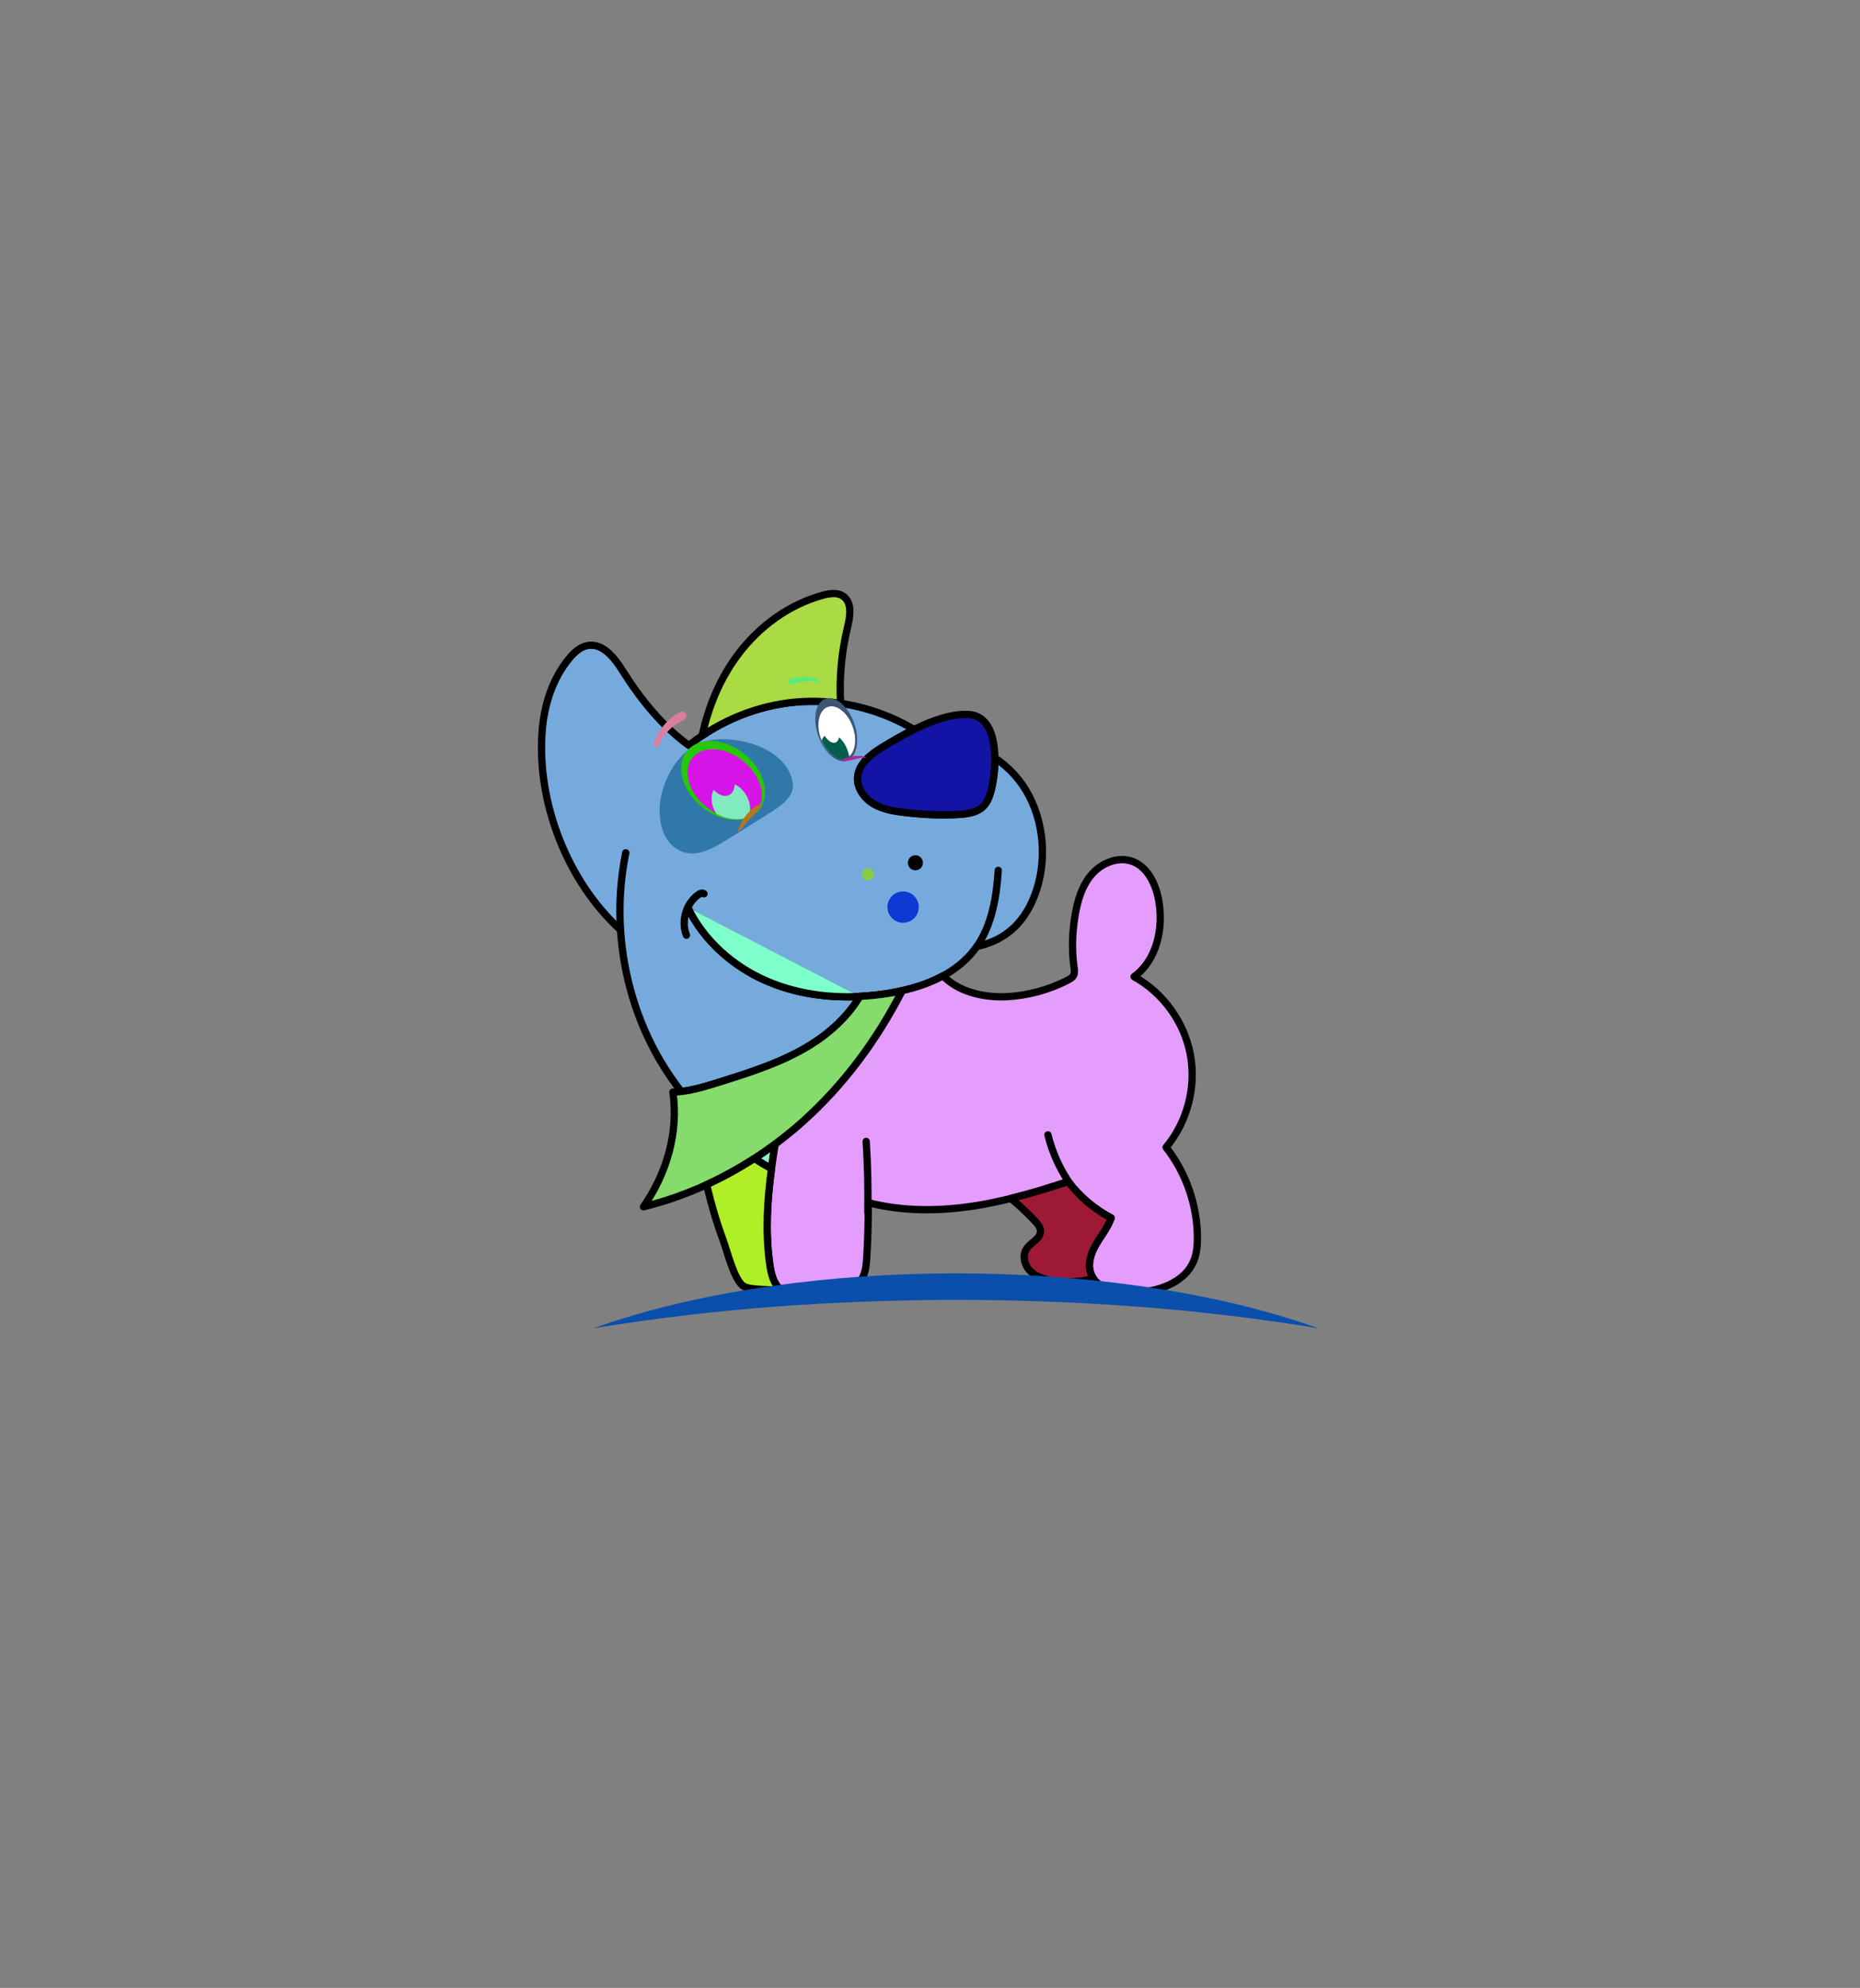 <?xml version="1.0" standalone="no"?>
<svg version="1.1" xmlns="http://www.w3.org/2000/svg" xmlns:xlink="http://www.w3.org/1999/xlink" x="0px" y="0px" viewBox="0 0 1024 1094" style="enable-background:new 0 0 1024 1094;" xml:space="preserve">
<rect x="0" y="0" width="1024" height="1094" fill="#808080" stroke="none"/>
<style type="text/css">
	.st0{display:none;}
	.st1{display:inline;fill:#FFFFFF;}
	.st2{display:inline;fill:#1D1F25;}
	.st3{display:inline;}
	.st4{fill:#E0ECDE;}
	.st5{fill:#FFFFFF;}
	.st6{fill:#B3B3B3;}
	.st7{fill:none;stroke:#000000;stroke-width:4;stroke-linecap:round;stroke-linejoin:round;stroke-miterlimit:10;}
</style>
<g id="Layer_1" class="st0">
	<rect x="0" y="0" class="st1" width="1024" height="1024"/>
	<rect x="0" y="1024" class="st2" width="1024" height="70"/>
	<g class="st3">
		<g>
			<g>
				<path class="st4" d="M278.12,1043.44h5.2c4.09,0,7.46,1.08,10.11,3.2c2.67,2.14,4,5.19,4,9.15c0,4.08-1.32,7.2-3.96,9.36&#10;&#9;&#9;&#9;&#9;&#9;c-2.65,2.17-6.06,3.24-10.24,3.24h-5.1V1043.44z M281.25,1065.56h1.1c1.62,0,3.16-0.16,4.6-0.48c1.45-0.33,2.71-0.86,3.79-1.62&#10;&#9;&#9;&#9;&#9;&#9;c1.07-0.78,1.94-1.77,2.58-2.99c0.64-1.22,0.97-2.74,0.97-4.55c0-1.79-0.32-3.32-0.95-4.59c-0.63-1.28-1.51-2.26-2.66-2.97&#10;&#9;&#9;&#9;&#9;&#9;c-1.12-0.72-2.38-1.25-3.75-1.58c-1.37-0.35-2.9-0.5-4.59-0.5h-1.1V1065.56z" style="fill:#4ff9e1"/>
				<path class="st4" d="M302.03,1061.16c0.04,1.38,0.49,2.59,1.33,3.61c0.87,1.02,1.99,1.51,3.36,1.51c1.09,0,1.98-0.25,2.69-0.75&#10;&#9;&#9;&#9;&#9;&#9;c0.7-0.51,1.36-1.25,1.98-2.26l2.54,1.43c-0.73,1.32-1.75,2.35-3.03,3.12c-1.28,0.74-2.68,1.11-4.21,1.11&#10;&#9;&#9;&#9;&#9;&#9;c-2.34,0-4.2-0.76-5.6-2.31c-1.38-1.59-2.07-3.51-2.07-5.83c0-2.43,0.66-4.45,1.98-6.01c1.29-1.56,3.17-2.31,5.64-2.31&#10;&#9;&#9;&#9;&#9;&#9;c2.41,0,4.21,0.75,5.44,2.31c1.24,1.54,1.87,3.52,1.87,5.93v0.46H302.03z M310.93,1058.91c-0.19-1.2-0.63-2.15-1.39-2.83&#10;&#9;&#9;&#9;&#9;&#9;c-0.75-0.7-1.72-1.05-2.92-1.05c-0.57,0-1.12,0.08-1.62,0.27c-0.5,0.2-0.94,0.48-1.33,0.82c-0.38,0.36-0.71,0.77-0.98,1.25&#10;&#9;&#9;&#9;&#9;&#9;c-0.25,0.49-0.42,0.99-0.5,1.55H310.93z" style="fill:#716ae5"/>
				<path class="st4" d="M322.77,1056.46c-0.45-0.92-1.11-1.37-2-1.37c-0.42,0-0.8,0.15-1.13,0.45c-0.34,0.3-0.5,0.67-0.5,1.08&#10;&#9;&#9;&#9;&#9;&#9;c0,0.4,0.13,0.75,0.38,1.02c0.25,0.28,0.6,0.53,1.05,0.78c0.29,0.13,0.51,0.25,0.67,0.3c0.15,0.09,0.4,0.21,0.77,0.37&#10;&#9;&#9;&#9;&#9;&#9;c0.17,0.07,0.33,0.16,0.46,0.2c0.13,0.04,0.23,0.08,0.3,0.12c1.1,0.51,1.99,1.09,2.64,1.76c0.64,0.65,0.97,1.55,0.97,2.64&#10;&#9;&#9;&#9;&#9;&#9;c0,1.46-0.54,2.69-1.6,3.67c-1.04,0.98-2.31,1.46-3.77,1.46c-0.61,0-1.19-0.08-1.74-0.25c-0.55-0.15-1.07-0.39-1.56-0.69&#10;&#9;&#9;&#9;&#9;&#9;c-0.48-0.3-0.89-0.66-1.26-1.09c-0.37-0.44-0.65-0.92-0.85-1.43l2.57-1.15c0.73,1.32,1.68,1.97,2.84,1.97&#10;&#9;&#9;&#9;&#9;&#9;c0.47,0,0.9-0.12,1.29-0.38c0.41-0.25,0.71-0.57,0.89-0.95c0.19-0.4,0.23-0.81,0.12-1.28c-0.11-0.43-0.45-0.87-1.03-1.27&#10;&#9;&#9;&#9;&#9;&#9;l-2.95-1.55c-0.5-0.26-0.95-0.53-1.33-0.8c-0.38-0.27-0.69-0.55-0.93-0.84c-0.25-0.3-0.43-0.63-0.56-0.98&#10;&#9;&#9;&#9;&#9;&#9;c-0.12-0.38-0.18-0.79-0.18-1.28c0-1.26,0.44-2.32,1.34-3.19c0.89-0.88,1.97-1.31,3.26-1.31c1.96,0,3.38,0.88,4.27,2.71&#10;&#9;&#9;&#9;&#9;&#9;L322.77,1056.46z" style="fill:#6c247d"/>
				<path class="st4" d="M333.54,1045.83c0,0.55-0.2,1.03-0.6,1.42c-0.4,0.4-0.89,0.6-1.46,0.6c-0.58,0-1.07-0.19-1.47-0.6&#10;&#9;&#9;&#9;&#9;&#9;c-0.4-0.39-0.6-0.87-0.6-1.42c0-0.58,0.2-1.07,0.6-1.48c0.4-0.41,0.89-0.6,1.47-0.6c0.57,0,1.06,0.19,1.46,0.6&#10;&#9;&#9;&#9;&#9;&#9;C333.34,1044.76,333.54,1045.24,333.54,1045.83z M332.98,1068.4h-3.01v-15.49h3.01V1068.4z" style="fill:#313b3c"/>
				<path class="st4" d="M352.39,1068.12c0,2.9-0.55,5.17-1.67,6.79c-1.12,1.58-3.1,2.37-5.94,2.37c-2.2,0-4-0.63-5.4-1.88&#10;&#9;&#9;&#9;&#9;&#9;c-1.38-1.25-2.09-2.96-2.13-5.13h2.99c0,1.39,0.44,2.46,1.28,3.24c0.87,0.75,2,1.13,3.4,1.13c1.71,0,2.88-0.49,3.52-1.5&#10;&#9;&#9;&#9;&#9;&#9;c0.63-1,0.94-2.38,0.94-4.2v-2.95h-0.07c-0.62,0.95-1.39,1.67-2.31,2.18c-0.92,0.52-1.92,0.77-2.98,0.77&#10;&#9;&#9;&#9;&#9;&#9;c-2.32,0-4.15-0.8-5.48-2.41c-1.33-1.62-1.98-3.59-1.98-5.96c0-2.24,0.67-4.12,2.02-5.69c1.36-1.62,3.12-2.41,5.31-2.41&#10;&#9;&#9;&#9;&#9;&#9;c2.28,0,4.11,1.04,5.42,3.08h0.07v-2.63h3V1068.12z M344.49,1066.28c1.57,0,2.8-0.54,3.69-1.61c0.91-1.11,1.37-2.45,1.37-4.01&#10;&#9;&#9;&#9;&#9;&#9;c0-1.55-0.46-2.86-1.37-3.95c-0.88-1.07-2.12-1.62-3.69-1.62c-1.5,0-2.7,0.55-3.61,1.67c-0.89,1.08-1.34,2.38-1.34,3.9&#10;&#9;&#9;&#9;&#9;&#9;c0,1.56,0.45,2.88,1.34,3.97C341.8,1065.74,343,1066.28,344.49,1066.28z" style="fill:#578d31"/>
				<path class="st4" d="M359.29,1054.99h0.07c0.43-0.83,1.09-1.44,1.93-1.88c0.85-0.45,1.77-0.65,2.77-0.65&#10;&#9;&#9;&#9;&#9;&#9;c1.02,0,1.88,0.14,2.6,0.45c0.7,0.3,1.28,0.74,1.71,1.32c0.44,0.58,0.75,1.27,0.94,2.1c0.19,0.82,0.28,1.78,0.28,2.82v9.24h-3&#10;&#9;&#9;&#9;&#9;&#9;v-8.87c0-1.53-0.23-2.64-0.66-3.34c-0.45-0.73-1.37-1.1-2.77-1.1c-0.52,0-0.95,0.05-1.3,0.15c-0.36,0.09-0.67,0.23-0.94,0.42&#10;&#9;&#9;&#9;&#9;&#9;c-0.27,0.19-0.49,0.41-0.67,0.65c-0.17,0.25-0.35,0.51-0.5,0.81c-0.07,0.14-0.13,0.35-0.19,0.59c-0.05,0.24-0.1,0.49-0.14,0.73&#10;&#9;&#9;&#9;&#9;&#9;c-0.05,0.26-0.09,0.51-0.1,0.77c-0.02,0.26-0.03,0.46-0.03,0.61v1.45v7.12h-3v-15.49h3V1054.99z" style="fill:#ae94fe"/>
				<path class="st4" d="M383.14,1039.67h3v15.82h0.07c1.38-2.03,3.19-3.03,5.44-3.03c2.17,0,3.95,0.8,5.31,2.41&#10;&#9;&#9;&#9;&#9;&#9;c1.35,1.56,2.03,3.45,2.03,5.69c0,2.37-0.67,4.34-2,5.96c-1.34,1.61-3.17,2.41-5.47,2.41c-1.06,0-2.06-0.25-2.99-0.77&#10;&#9;&#9;&#9;&#9;&#9;c-0.92-0.51-1.69-1.23-2.31-2.18h-0.07v2.42h-3V1039.67z M390.91,1066.28c1.58,0,2.81-0.54,3.7-1.61&#10;&#9;&#9;&#9;&#9;&#9;c0.91-1.11,1.36-2.45,1.36-4.01c0-1.55-0.45-2.86-1.36-3.95c-0.89-1.07-2.12-1.62-3.7-1.62c-1.49,0-2.7,0.55-3.61,1.67&#10;&#9;&#9;&#9;&#9;&#9;c-0.89,1.08-1.34,2.38-1.34,3.9c0,1.56,0.45,2.88,1.34,3.97C388.21,1065.74,389.42,1066.28,390.91,1066.28z" style="fill:#9ed92e"/>
				<path class="st4" d="M399.41,1052.91h3.5l5.27,9.83l4.91-9.83h3.37l-12.65,24.37h-3.4l6.15-11.53L399.41,1052.91z" style="fill:#cf0775"/>
				<path class="st4" d="M431.59,1062.13l-2.87,6.26h-3.37l12-26.01l12.01,26.01h-3.37l-2.88-6.26H431.59z M437.36,1049.2&#10;&#9;&#9;&#9;&#9;&#9;l-4.47,10.11h8.94L437.36,1049.2z" style="fill:#03e11c"/>
				<path class="st4" d="M454.26,1068.4h-3v-28.73h3V1068.4z" style="fill:#f883b1"/>
				<path class="st4" d="M461.66,1068.4h-2.99v-28.73h2.99V1068.4z" style="fill:#647a39"/>
				<path class="st4" d="M473.07,1056.56v2.47h-7.29v-2.47H473.07z" style="fill:#06e60c"/>
				<path class="st4" d="M484.75,1042.68c-0.94-0.43-1.61-0.62-2-0.62c-0.64,0-1.12,0.18-1.4,0.6c-0.29,0.4-0.48,0.9-0.6,1.5&#10;&#9;&#9;&#9;&#9;&#9;c-0.06,0.45-0.1,0.79-0.12,1.05c-0.01,0.24-0.02,0.6-0.02,1.03v6.66h4.14v2.78h-4.14v12.71h-2.99v-12.71h-1.37v-2.78h1.37v-7.55&#10;&#9;&#9;&#9;&#9;&#9;c0-4.06,1.67-6.09,5.03-6.09c0.74,0,1.43,0.13,2.11,0.4V1042.68z" style="fill:#910b1c"/>
				<path class="st4" d="M489.39,1055.43h0.09c0.39-0.93,0.94-1.66,1.68-2.18c0.74-0.55,1.6-0.79,2.59-0.79&#10;&#9;&#9;&#9;&#9;&#9;c0.83,0,1.65,0.24,2.47,0.75l-1.37,2.72c-0.48-0.42-1.1-0.63-1.83-0.63c-1.53,0-2.56,0.62-3.07,1.84&#10;&#9;&#9;&#9;&#9;&#9;c-0.22,0.58-0.38,1.17-0.46,1.72c-0.07,0.55-0.11,1.2-0.11,1.92v7.62h-3v-15.49h3V1055.43z" style="fill:#015060"/>
				<path class="st4" d="M499.69,1061.16c0.05,1.38,0.48,2.59,1.33,3.61c0.88,1.02,1.99,1.51,3.37,1.51c1.09,0,1.99-0.25,2.69-0.75&#10;&#9;&#9;&#9;&#9;&#9;c0.7-0.51,1.36-1.25,1.98-2.26l2.53,1.43c-0.73,1.32-1.73,2.35-3.02,3.12c-1.27,0.74-2.68,1.11-4.22,1.11&#10;&#9;&#9;&#9;&#9;&#9;c-2.32,0-4.2-0.76-5.6-2.31c-1.37-1.59-2.07-3.51-2.07-5.83c0-2.43,0.65-4.45,1.98-6.01c1.28-1.56,3.16-2.31,5.62-2.31&#10;&#9;&#9;&#9;&#9;&#9;c2.42,0,4.23,0.75,5.45,2.31c1.25,1.54,1.86,3.52,1.86,5.93v0.46H499.69z M508.59,1058.91c-0.18-1.2-0.64-2.15-1.39-2.83&#10;&#9;&#9;&#9;&#9;&#9;c-0.74-0.7-1.72-1.05-2.92-1.05c-0.57,0-1.12,0.08-1.61,0.27c-0.5,0.2-0.95,0.48-1.34,0.82c-0.39,0.36-0.71,0.77-0.97,1.25&#10;&#9;&#9;&#9;&#9;&#9;c-0.24,0.49-0.43,0.99-0.52,1.55H508.59z" style="fill:#13919a"/>
				<path class="st4" d="M515.96,1061.16c0.05,1.38,0.5,2.59,1.34,3.61c0.86,1.02,1.98,1.51,3.36,1.51c1.1,0,1.99-0.25,2.69-0.75&#10;&#9;&#9;&#9;&#9;&#9;c0.7-0.51,1.37-1.25,1.98-2.26l2.53,1.43c-0.73,1.32-1.73,2.35-3,3.12c-1.28,0.74-2.69,1.11-4.23,1.11&#10;&#9;&#9;&#9;&#9;&#9;c-2.33,0-4.2-0.76-5.6-2.31c-1.38-1.59-2.07-3.51-2.07-5.83c0-2.43,0.65-4.45,1.97-6.01c1.29-1.56,3.16-2.31,5.65-2.31&#10;&#9;&#9;&#9;&#9;&#9;c2.39,0,4.21,0.75,5.42,2.31c1.25,1.54,1.86,3.52,1.86,5.93v0.46H515.96z M524.88,1058.91c-0.18-1.2-0.65-2.15-1.39-2.83&#10;&#9;&#9;&#9;&#9;&#9;c-0.75-0.7-1.73-1.05-2.91-1.05c-0.59,0-1.13,0.08-1.63,0.27c-0.5,0.2-0.95,0.48-1.33,0.82c-0.39,0.36-0.73,0.77-0.97,1.25&#10;&#9;&#9;&#9;&#9;&#9;c-0.26,0.49-0.43,0.99-0.52,1.55H524.88z" style="fill:#b36603"/>
				<path class="st4" d="M537.57,1056.56v2.47h-7.29v-2.47H537.57z" style="fill:#f759b1"/>
				<path class="st4" d="M553.15,1065.98h-0.05c-0.63,0.95-1.4,1.67-2.33,2.18c-0.92,0.52-1.92,0.77-2.98,0.77&#10;&#9;&#9;&#9;&#9;&#9;c-2.33,0-4.14-0.8-5.47-2.41c-1.34-1.62-2-3.59-2-5.96c0-2.24,0.67-4.12,2.03-5.69c1.36-1.62,3.12-2.41,5.31-2.41&#10;&#9;&#9;&#9;&#9;&#9;c2.24,0,4.05,1,5.44,3.03h0.05v-15.82h3v28.73h-3V1065.98z M548.24,1066.28c1.59,0,2.83-0.54,3.71-1.61&#10;&#9;&#9;&#9;&#9;&#9;c0.9-1.11,1.37-2.45,1.37-4.01c0-1.55-0.46-2.86-1.37-3.95c-0.88-1.07-2.12-1.62-3.71-1.62c-1.48,0-2.68,0.55-3.59,1.67&#10;&#9;&#9;&#9;&#9;&#9;c-0.89,1.08-1.34,2.38-1.34,3.9c0,1.56,0.45,2.88,1.34,3.97C545.56,1065.74,546.76,1066.28,548.24,1066.28z" style="fill:#5a741e"/>
				<path class="st4" d="M561.05,1054.83c1.62-1.58,3.61-2.37,5.94-2.37c2.33,0,4.31,0.79,5.9,2.37c1.63,1.59,2.44,3.55,2.44,5.87&#10;&#9;&#9;&#9;&#9;&#9;s-0.81,4.27-2.44,5.86c-1.58,1.59-3.57,2.37-5.9,2.37c-2.34,0-4.32-0.78-5.94-2.37c-1.59-1.59-2.39-3.54-2.39-5.86&#10;&#9;&#9;&#9;&#9;&#9;S559.46,1056.42,561.05,1054.83z M561.65,1060.7c0,1.43,0.53,2.7,1.58,3.81c1.02,1.06,2.28,1.58,3.77,1.58&#10;&#9;&#9;&#9;&#9;&#9;c1.45,0,2.72-0.53,3.76-1.58c1.05-1.1,1.58-2.37,1.58-3.81c0-1.46-0.52-2.73-1.58-3.81c-1.04-1.07-2.31-1.59-3.76-1.59&#10;&#9;&#9;&#9;&#9;&#9;c-1.49,0-2.75,0.52-3.77,1.59C562.18,1057.97,561.65,1059.24,561.65,1060.7z" style="fill:#ee3c27"/>
				<path class="st4" d="M583.4,1062.78l4.6-10.73l4.57,10.73l4.53-9.86h3.41l-7.94,16.02l-4.57-10.35l-4.6,10.35l-7.93-16.02h3.4&#10;&#9;&#9;&#9;&#9;&#9;L583.4,1062.78z" style="fill:#8f8c8a"/>
				<path class="st4" d="M605.01,1054.99h0.06c0.44-0.83,1.1-1.44,1.95-1.88c0.83-0.45,1.77-0.65,2.76-0.65&#10;&#9;&#9;&#9;&#9;&#9;c1.03,0,1.89,0.14,2.6,0.45c0.71,0.3,1.29,0.74,1.71,1.32c0.46,0.58,0.76,1.27,0.95,2.1c0.19,0.82,0.27,1.78,0.27,2.82v9.24h-3&#10;&#9;&#9;&#9;&#9;&#9;v-8.87c0-1.53-0.21-2.64-0.66-3.34c-0.46-0.73-1.37-1.1-2.78-1.1c-0.51,0-0.94,0.05-1.31,0.15c-0.34,0.09-0.66,0.23-0.92,0.42&#10;&#9;&#9;&#9;&#9;&#9;c-0.27,0.19-0.5,0.41-0.67,0.65c-0.18,0.25-0.33,0.51-0.5,0.81c-0.05,0.14-0.12,0.35-0.17,0.59c-0.06,0.24-0.1,0.49-0.16,0.73&#10;&#9;&#9;&#9;&#9;&#9;c-0.03,0.26-0.07,0.51-0.1,0.77c-0.01,0.26-0.03,0.46-0.03,0.61v1.45v7.12h-3v-15.49h3V1054.99z" style="fill:#8169ec"/>
				<path class="st4" d="M622.58,1068.4h-3v-28.73h3V1068.4z" style="fill:#8b3462"/>
				<path class="st4" d="M627.85,1054.83c1.63-1.58,3.61-2.37,5.94-2.37c2.32,0,4.3,0.79,5.9,2.37c1.62,1.59,2.43,3.55,2.43,5.87&#10;&#9;&#9;&#9;&#9;&#9;s-0.81,4.27-2.43,5.86c-1.6,1.59-3.58,2.37-5.9,2.37c-2.33,0-4.31-0.78-5.94-2.37c-1.61-1.59-2.4-3.54-2.4-5.86&#10;&#9;&#9;&#9;&#9;&#9;S626.25,1056.42,627.85,1054.83z M628.46,1060.7c0,1.43,0.52,2.7,1.57,3.81c1.02,1.06,2.28,1.58,3.77,1.58&#10;&#9;&#9;&#9;&#9;&#9;c1.47,0,2.72-0.53,3.76-1.58c1.06-1.1,1.58-2.37,1.58-3.81c0-1.46-0.53-2.73-1.58-3.81c-1.04-1.07-2.28-1.59-3.76-1.59&#10;&#9;&#9;&#9;&#9;&#9;c-1.5,0-2.75,0.52-3.77,1.59C628.98,1057.97,628.46,1059.24,628.46,1060.7z" style="fill:#044ca7"/>
				<path class="st4" d="M659.5,1068.4h-3v-2.42h-0.07c-1.33,1.98-3.1,2.95-5.3,2.95c-2.29,0-4.11-0.8-5.48-2.41&#10;&#9;&#9;&#9;&#9;&#9;c-1.33-1.62-1.98-3.59-1.98-5.96c0-2.24,0.68-4.12,2.02-5.69c1.36-1.62,3.14-2.41,5.33-2.41c2.23,0,4.04,1,5.41,3.03h0.07v-2.57&#10;&#9;&#9;&#9;&#9;&#9;h3V1068.4z M651.6,1066.28c1.57,0,2.81-0.54,3.71-1.61c0.9-1.11,1.35-2.45,1.35-4.01c0-1.55-0.45-2.86-1.35-3.95&#10;&#9;&#9;&#9;&#9;&#9;c-0.9-1.07-2.14-1.62-3.71-1.62c-1.49,0-2.7,0.55-3.6,1.67c-0.89,1.08-1.33,2.38-1.33,3.9c0,1.56,0.44,2.88,1.33,3.97&#10;&#9;&#9;&#9;&#9;&#9;C648.9,1065.74,650.11,1066.28,651.6,1066.28z" style="fill:#2c8101"/>
				<path class="st4" d="M675.05,1065.98h-0.07c-0.62,0.95-1.4,1.67-2.32,2.18c-0.91,0.52-1.91,0.77-2.98,0.77&#10;&#9;&#9;&#9;&#9;&#9;c-2.32,0-4.13-0.8-5.47-2.41c-1.34-1.62-1.99-3.59-1.99-5.96c0-2.24,0.67-4.12,2.04-5.69c1.35-1.62,3.11-2.41,5.29-2.41&#10;&#9;&#9;&#9;&#9;&#9;c2.25,0,4.06,1,5.44,3.03h0.07v-15.82h3v28.73h-3V1065.98z M670.15,1066.28c1.58,0,2.81-0.54,3.7-1.61&#10;&#9;&#9;&#9;&#9;&#9;c0.91-1.11,1.36-2.45,1.36-4.01c0-1.55-0.45-2.86-1.36-3.95c-0.89-1.07-2.12-1.62-3.7-1.62c-1.5,0-2.69,0.55-3.61,1.67&#10;&#9;&#9;&#9;&#9;&#9;c-0.88,1.08-1.32,2.38-1.32,3.9c0,1.56,0.44,2.88,1.32,3.97C667.46,1065.74,668.65,1066.28,670.15,1066.28z" style="fill:#44a6bd"/>
				<path class="st4" d="M686.65,1067.02c0,0.53-0.18,0.99-0.56,1.36c-0.38,0.37-0.84,0.55-1.38,0.55c-0.52,0-1-0.19-1.37-0.55&#10;&#9;&#9;&#9;&#9;&#9;c-0.37-0.37-0.57-0.83-0.57-1.36c0-0.51,0.2-0.96,0.57-1.35c0.37-0.37,0.85-0.56,1.37-0.56c0.53,0,1,0.19,1.38,0.56&#10;&#9;&#9;&#9;&#9;&#9;C686.47,1066.05,686.65,1066.51,686.65,1067.02z" style="fill:#f291ab"/>
				<path class="st4" d="M703.05,1057.32c-1.24-1.39-2.74-2.1-4.47-2.1c-1.45,0-2.67,0.56-3.69,1.64c-1,1.09-1.5,2.38-1.5,3.8&#10;&#9;&#9;&#9;&#9;&#9;c0,1.62,0.5,2.91,1.5,3.93c1.04,1.04,2.33,1.57,3.88,1.57c1.61,0,3.04-0.7,4.28-2.07v3.81c-1.29,0.69-2.72,1.02-4.29,1.02&#10;&#9;&#9;&#9;&#9;&#9;c-2.31,0-4.3-0.77-5.94-2.35c-1.62-1.55-2.43-3.47-2.43-5.79c0-2.38,0.81-4.36,2.43-5.96c1.62-1.58,3.65-2.37,6.1-2.37&#10;&#9;&#9;&#9;&#9;&#9;c1.61,0,2.99,0.33,4.14,1.02V1057.32z" style="fill:#b991c9"/>
				<path class="st4" d="M707.3,1054.83c1.62-1.58,3.6-2.37,5.94-2.37c2.34,0,4.31,0.79,5.91,2.37c1.61,1.59,2.42,3.55,2.42,5.87&#10;&#9;&#9;&#9;&#9;&#9;s-0.8,4.27-2.42,5.86c-1.6,1.59-3.57,2.37-5.91,2.37c-2.33,0-4.31-0.78-5.94-2.37c-1.6-1.59-2.41-3.54-2.41-5.86&#10;&#9;&#9;&#9;&#9;&#9;S705.7,1056.42,707.3,1054.83z M707.9,1060.7c0,1.43,0.5,2.7,1.56,3.81c1.02,1.06,2.28,1.58,3.77,1.58&#10;&#9;&#9;&#9;&#9;&#9;c1.46,0,2.73-0.53,3.77-1.58c1.04-1.1,1.56-2.37,1.56-3.81c0-1.46-0.53-2.73-1.56-3.81c-1.04-1.07-2.31-1.59-3.77-1.59&#10;&#9;&#9;&#9;&#9;&#9;c-1.5,0-2.75,0.52-3.77,1.59C708.4,1057.97,707.9,1059.24,707.9,1060.7z" style="fill:#3fde26"/>
				<path class="st4" d="M727.2,1054.87h0.08c0.43-0.72,1.02-1.29,1.78-1.76c0.74-0.43,1.53-0.65,2.35-0.65&#10;&#9;&#9;&#9;&#9;&#9;c1.95,0,3.45,0.9,4.5,2.73c0.48-0.83,1.17-1.5,2.02-2c0.84-0.5,1.79-0.73,2.78-0.73c3.46,0,5.17,2.22,5.17,6.68v9.26h-3v-8.77&#10;&#9;&#9;&#9;&#9;&#9;c0-0.39-0.02-0.8-0.05-1.18c-0.04-0.38-0.09-0.75-0.19-1.13c-0.09-0.35-0.22-0.68-0.41-1c-0.17-0.3-0.41-0.58-0.72-0.83&#10;&#9;&#9;&#9;&#9;&#9;c-0.4-0.26-0.91-0.39-1.53-0.39c-0.63,0-1.16,0.13-1.59,0.39c-0.43,0.25-0.76,0.57-0.99,0.92c-0.25,0.35-0.43,0.84-0.56,1.37&#10;&#9;&#9;&#9;&#9;&#9;c-0.12,0.54-0.21,1.05-0.25,1.5c-0.02,0.43-0.05,0.95-0.05,1.51v7.62h-3.01v-8.2c0-0.53,0-0.96-0.03-1.31&#10;&#9;&#9;&#9;&#9;&#9;c-0.02-0.37-0.09-0.8-0.2-1.35c-0.11-0.57-0.25-0.98-0.43-1.25c-0.18-0.3-0.45-0.58-0.83-0.83c-0.38-0.24-0.84-0.36-1.37-0.36&#10;&#9;&#9;&#9;&#9;&#9;c-1.54,0-2.52,0.67-2.96,1.99c-0.21,0.61-0.34,1.21-0.41,1.74c-0.06,0.56-0.09,1.21-0.09,1.96v7.62h-3v-15.49h3V1054.87z" style="fill:#0a5146"/>
			</g>
			<g>
				<g>
					<path class="st4" d="M208.16,1059.27c14.16,0,28.32,0,42.48,0c1.29,0,1.29-1.99,0-1.99c-14.16,0-28.32,0-42.48,0&#10;&#9;&#9;&#9;&#9;&#9;&#9;C206.88,1057.29,206.88,1059.27,208.16,1059.27L208.16,1059.27z" style="fill:#2444af"/>
				</g>
				<g>
					<path class="st4" d="M773.36,1059.27c14.15,0,28.31,0,42.47,0c1.3,0,1.3-1.99,0-1.99c-14.15,0-28.32,0-42.47,0&#10;&#9;&#9;&#9;&#9;&#9;&#9;C772.08,1057.29,772.08,1059.27,773.36,1059.27L773.36,1059.27z" style="fill:#1f1378"/>
				</g>
			</g>
		</g>
	</g>
</g>
<g id="Layer_3">
</g>
<g id="Layer_2">
	<g>
		<g>
			<path class="st5" d="M566.71,438.31c-4.39-8.53-10.99-15.99-19.02-21.18c0.08,7.03-0.99,13.99-2.2,18.38&#10;&#9;&#9;&#9;&#9;c-0.82,2.97-1.94,5.98-4.11,8.18c-3.38,3.42-8.56,4.18-13.35,4.49c-9.95,0.63-19.94,0.09-29.84-1.06&#10;&#9;&#9;&#9;&#9;c-5.96-0.7-12.06-1.67-17.23-4.73c-5.16-3.06-9.23-8.66-8.81-14.65c0.51-7.27,7.05-12.5,13.27-16.3&#10;&#9;&#9;&#9;&#9;c5.05-3.08,11.21-6.75,17.78-9.99c-12.37-7.36-26.19-12.28-40.42-14.36c-5.76-0.84-11.59-1.25-17.42-1.13&#10;&#9;&#9;&#9;&#9;c-20.88,0.42-41.5,7.2-58.79,18.88c-2.51,1.7-4.96,3.49-7.32,5.39c-14.77-10.79-26.23-24.84-36.57-41.22&#10;&#9;&#9;&#9;&#9;c-4.44-7.04-10.8-15.13-19.01-13.78c-4.16,0.68-7.51,3.77-10.21,7.01c-9.26,11.14-13.86,25.62-14.98,40.07&#10;&#9;&#9;&#9;&#9;c-3.04,39.04,13.73,82.67,43.15,109.43c1.6,25.15,8.95,49.94,21.68,71.69c3.51,6,7.44,11.75,11.71,17.23&#10;&#9;&#9;&#9;&#9;c1.62-0.19,3.23-0.43,4.83-0.74c5.42-1.05,10.75-2.71,16.03-4.36c17.28-5.41,34.76-10.92,50.16-20.44&#10;&#9;&#9;&#9;&#9;c10.95-6.76,20.84-15.86,27.37-26.82c5.34-0.26,10.66-0.82,15.92-1.68c2.43-0.39,4.87-0.87,7.3-1.42&#10;&#9;&#9;&#9;&#9;c7.86-1.77,15.6-4.39,22.56-8.17c6.54-3.55,12.39-8.13,16.99-14.03c0.52-0.67,1.02-1.35,1.5-2.05&#10;&#9;&#9;&#9;&#9;c12.92-2.93,23.61-9.87,30.38-24.55C576.35,478.44,575.75,455.89,566.71,438.31z" style="fill:#124511"/>
			<path class="st6" d="M347.63,477.89c-9.97-3.09-16.43-12.62-21.01-22c-14.67-30.07-17.63-65.47-9.04-97.76&#10;&#9;&#9;&#9;&#9;c-1.52,1.2-2.89,2.63-4.12,4.11c-9.26,11.14-13.86,25.62-14.98,40.07c-3.04,39.04,13.73,82.67,43.15,109.43&#10;&#9;&#9;&#9;&#9;c1.6,25.15,8.95,49.94,21.68,71.69c3.51,6,7.44,11.75,11.71,17.23c1.62-0.19,3.23-0.43,4.83-0.74c5.29-1.03,10.5-2.64,15.66-4.25&#10;&#9;&#9;&#9;&#9;c-9.21-9.36-16.41-20.57-22.51-32.22C359.11,536.93,350.44,507.69,347.63,477.89z" style="fill:#3d55f9"/>
			<path class="st6" d="M424.71,643.2c0.61-4.56,1.31-9.11,2.05-13.65c-3.74,2.78-7.57,5.45-11.49,7.98&#10;&#9;&#9;&#9;&#9;C418.36,639.53,421.51,641.42,424.71,643.2z" style="fill:#c25fb4"/>
			<path class="st5" d="M462.79,387.09c-0.79-14,0.47-28.11,3.78-41.73c1.46-6,2.75-13.67-2.32-17.21&#10;&#9;&#9;&#9;&#9;c-3.21-2.25-7.58-1.59-11.36-0.55c-18.46,5.06-34.74,16.96-46.3,32.21c-10.01,13.2-16.58,28.81-20.02,45.04&#10;&#9;&#9;&#9;&#9;c17.29-11.68,37.92-18.47,58.79-18.88C451.2,385.84,457.02,386.24,462.79,387.09z" style="fill:#3550ef"/>
			<path class="st6" d="M462.72,372.77c-15.67,0.47-31.23,1.58-46.4,5.39c-8.44,2.12-16.67,5.1-24.54,8.81&#10;&#9;&#9;&#9;&#9;c-2.18,5.81-3.91,11.8-5.2,17.88c17.29-11.68,37.92-18.47,58.79-18.88c5.83-0.12,11.66,0.28,17.42,1.13&#10;&#9;&#9;&#9;&#9;C462.52,382.32,462.51,377.54,462.72,372.77z" style="fill:#16bd14"/>
			<path class="st5" d="M641.97,631.4c11.67-13.95,16.71-33.23,13.35-51.11c-3.36-17.88-15.04-34.01-30.98-42.78&#10;&#9;&#9;&#9;&#9;c12.55-9.15,16.35-26.77,13.56-42.05c-1.63-8.92-6.06-18.39-14.59-21.45c-7.85-2.82-16.95,0.96-22.38,7.29&#10;&#9;&#9;&#9;&#9;c-5.43,6.34-7.81,14.72-9.14,22.96c-1.49,9.23-1.84,18.68-0.51,27.93c0.23,1.59,0.48,3.31-0.3,4.7&#10;&#9;&#9;&#9;&#9;c-0.64,1.15-1.85,1.84-3.01,2.44c-10.56,5.49-22.33,8.65-34.22,9.19c-12.45,0.56-26.3-2.83-34.56-11.5&#10;&#9;&#9;&#9;&#9;c-6.96,3.79-14.7,6.41-22.56,8.17c-13.83,27.04-32.1,51.77-54.69,72c-4.85,4.34-9.93,8.45-15.16,12.34&#10;&#9;&#9;&#9;&#9;c-0.75,4.54-1.44,9.09-2.05,13.65c-2.35,17.51-3.41,35.11-0.95,52.55c0.72,5.08,1.95,10.51,5.83,13.87&#10;&#9;&#9;&#9;&#9;c0.06,0.05,0.12,0.08,0.18,0.13c2,1.67,4.49,2.66,7,3.36c9.55,2.69,20.05,1.84,29.05-2.35c3.28-1.53,6.47-3.59,8.43-6.63&#10;&#9;&#9;&#9;&#9;c2.26-3.5,2.64-7.85,2.9-12.01c0.63-10.07,0.89-20.17,0.82-30.26c19.27,4.99,39.76,4.79,59.48,1.63&#10;&#9;&#9;&#9;&#9;c6.43-1.03,12.8-2.39,19.12-3.95c10.61-2.61,21.09-5.83,31.48-9.29c6.34,8.27,14.4,15.21,23.65,20.01&#10;&#9;&#9;&#9;&#9;c-1.82,5.24-5.43,9.62-8.22,14.41c-2.8,4.79-4.82,10.56-3.08,15.82c0.37,1.1,0.87,2.11,1.48,3.02c4.15,6.2,13.46,8.13,21.36,7.97&#10;&#9;&#9;&#9;&#9;c13.71-0.28,29.3-5.34,34.17-18.15c1.46-3.84,1.79-8.02,1.78-12.13C659.18,663.3,653.01,645.47,641.97,631.4z" style="fill:#dc6a0d"/>
			<path class="st6" d="M587.53,649.14c-0.96-1.48-1.82-3.02-2.68-4.57c-36.02,3.3-72.6,0.46-107.57-8.68&#10;&#9;&#9;&#9;&#9;c0.4,8.43,0.53,16.88,0.49,25.32l0.2,0.65c19.27,4.99,39.76,4.79,59.48,1.63c6.43-1.03,12.8-2.39,19.12-3.95&#10;&#9;&#9;&#9;&#9;c10.61-2.61,21.09-5.83,31.48-9.29c0.38,0.49,0.78,0.96,1.17,1.44C588.65,650.85,588.08,650,587.53,649.14z" style="fill:#cb23e8"/>
			<path d="M489.32,546.62c-5.26,0.85-10.58,1.41-15.92,1.68c-6.54,10.96-16.43,20.05-27.37,26.82&#10;&#9;&#9;&#9;&#9;c-15.4,9.52-32.89,15.02-50.16,20.44c-5.28,1.65-10.61,3.31-16.03,4.36c-1.6,0.31-3.21,0.55-4.83,0.74&#10;&#9;&#9;&#9;&#9;c-1.51,0.18-3.03,0.32-4.55,0.36c3.21,22.33-3.48,44.78-16.21,63.11c11.94-2.92,23.58-7.04,34.78-12.17&#10;&#9;&#9;&#9;&#9;c9.08-4.16,17.85-9,26.26-14.44c3.92-2.53,7.75-5.2,11.49-7.98c5.23-3.89,10.31-8,15.16-12.34c22.59-20.23,40.86-44.97,54.69-72&#10;&#9;&#9;&#9;&#9;C494.19,545.75,491.75,546.23,489.32,546.62z" style="fill:#d34759"/>
			<path class="st6" d="M603.48,684.67c2.8-4.79,6.4-9.17,8.22-14.41c-9.25-4.8-17.31-11.74-23.65-20.01&#10;&#9;&#9;&#9;&#9;c-10.39,3.46-20.87,6.68-31.48,9.29c4.68,3.9,9.14,8.06,13.3,12.51c1.44,1.54,2.93,3.32,2.97,5.43c0.07,4.25-5.31,6.2-7.67,9.73&#10;&#9;&#9;&#9;&#9;c-2.47,3.68-1.21,8.96,1.88,12.13c3.09,3.18,7.54,4.63,11.9,5.4c7.61,1.34,15.51,0.86,22.95-1.23c-0.61-0.91-1.11-1.91-1.48-3.02&#10;&#9;&#9;&#9;&#9;C598.66,695.23,600.69,689.46,603.48,684.67z" style="fill:#73b960"/>
			<path class="st6" d="M423.77,695.75c-2.47-17.44-1.4-35.03,0.95-52.55c-3.21-1.78-6.36-3.67-9.44-5.67&#10;&#9;&#9;&#9;&#9;c-8.4,5.43-17.18,10.28-26.26,14.44c0.03,0.13,0.06,0.26,0.09,0.39c2.43,10.19,5.33,20.28,8.99,30.1&#10;&#9;&#9;&#9;&#9;c2.12,5.7,6.19,22.41,11.3,25.37c1.58,0.92,3.45,1.19,5.27,1.4c5.02,0.55,10.06,0.67,15.1,0.52c-0.06-0.05-0.12-0.08-0.18-0.13&#10;&#9;&#9;&#9;&#9;C425.72,706.26,424.49,700.83,423.77,695.75z" style="fill:#deaf24"/>
			<path class="st5" d="M473.4,548.42c-17.75,0.88-35.66-1.66-51.87-8.78c-18.33-8.05-34.27-22.31-42.88-40.27&#10;&#9;&#9;&#9;&#9;c-2.28,4.74-2.7,10.42-0.75,15.32c-1.95-4.91-1.53-10.58,0.75-15.32" style="fill:#3993d2"/>
			<path class="st5" d="M341.62,511.85c-0.9-14.23,0.02-28.58,2.9-42.55C341.64,483.28,340.72,497.62,341.62,511.85" style="fill:#7b9cb9"/>
			<path class="st5" d="M537.67,521.08c8.4-12.04,10.99-27.37,11.89-42.11C548.66,493.71,546.07,509.04,537.67,521.08" style="fill:#940318"/>
			<path class="st5" d="M378.65,499.38c1.34-2.8,3.33-5.28,5.87-7.08c0.91-0.64,2.21-1.19,3.04-0.44c-0.83-0.74-2.14-0.2-3.04,0.44&#10;&#9;&#9;&#9;&#9;C381.98,494.1,379.99,496.58,378.65,499.38c8.61,17.95,24.55,32.22,42.88,40.27c16.22,7.12,34.13,9.65,51.87,8.78" style="fill:#4ced95"/>
			<path class="st7" d="M566.71,438.31c-4.39-8.53-10.99-15.99-19.02-21.18c0.08,7.03-0.99,13.99-2.2,18.38&#10;&#9;&#9;&#9;&#9;c-0.82,2.97-1.94,5.98-4.11,8.18c-3.38,3.42-8.56,4.18-13.35,4.49c-9.95,0.63-19.94,0.09-29.84-1.06&#10;&#9;&#9;&#9;&#9;c-5.96-0.7-12.06-1.67-17.23-4.73c-5.16-3.06-9.23-8.66-8.81-14.65c0.51-7.27,7.05-12.5,13.27-16.3&#10;&#9;&#9;&#9;&#9;c5.05-3.08,11.21-6.75,17.78-9.99c-12.37-7.36-26.19-12.28-40.42-14.36c-5.76-0.84-11.59-1.25-17.42-1.13&#10;&#9;&#9;&#9;&#9;c-20.88,0.42-41.5,7.2-58.79,18.88c-2.51,1.7-4.96,3.49-7.32,5.39c-14.77-10.79-26.23-24.84-36.57-41.22&#10;&#9;&#9;&#9;&#9;c-4.44-7.04-10.8-15.13-19.01-13.78c-4.16,0.68-7.51,3.77-10.21,7.01c-9.26,11.14-13.86,25.62-14.98,40.07&#10;&#9;&#9;&#9;&#9;c-3.04,39.04,13.73,82.67,43.15,109.43c1.6,25.15,8.95,49.94,21.68,71.69c3.51,6,7.44,11.75,11.71,17.23&#10;&#9;&#9;&#9;&#9;c1.62-0.19,3.23-0.43,4.83-0.74c5.42-1.05,10.75-2.71,16.03-4.36c17.28-5.41,34.76-10.92,50.16-20.44&#10;&#9;&#9;&#9;&#9;c10.95-6.76,20.84-15.86,27.37-26.82c5.34-0.26,10.66-0.82,15.92-1.68c2.43-0.39,4.87-0.87,7.3-1.42&#10;&#9;&#9;&#9;&#9;c7.86-1.77,15.6-4.39,22.56-8.17c6.54-3.55,12.39-8.13,16.99-14.03c0.52-0.67,1.02-1.35,1.5-2.05&#10;&#9;&#9;&#9;&#9;c12.92-2.93,23.61-9.87,30.38-24.55C576.35,478.44,575.75,455.89,566.71,438.31z" style="fill:#76aadd"/>
			<path class="st7" d="M424.71,643.2c0.61-4.56,1.31-9.11,2.05-13.65c-3.74,2.78-7.57,5.45-11.49,7.98&#10;&#9;&#9;&#9;&#9;C418.36,639.53,421.51,641.42,424.71,643.2z" style="fill:#87f1d0"/>
			<path class="st7" d="M462.79,387.09c-0.79-14,0.47-28.11,3.78-41.73c1.46-6,2.75-13.67-2.32-17.21&#10;&#9;&#9;&#9;&#9;c-3.21-2.25-7.58-1.59-11.36-0.55c-18.46,5.06-34.74,16.96-46.3,32.21c-10.01,13.2-16.58,28.81-20.02,45.04&#10;&#9;&#9;&#9;&#9;c17.29-11.68,37.92-18.47,58.79-18.88C451.2,385.84,457.02,386.24,462.79,387.09z" style="fill:#aada44"/>
			<path class="st7" d="M641.97,631.4c11.67-13.95,16.71-33.23,13.35-51.11c-3.36-17.88-15.04-34.01-30.98-42.78&#10;&#9;&#9;&#9;&#9;c12.55-9.15,16.35-26.77,13.56-42.05c-1.63-8.92-6.06-18.39-14.59-21.45c-7.85-2.82-16.95,0.96-22.38,7.29&#10;&#9;&#9;&#9;&#9;c-5.43,6.34-7.81,14.72-9.14,22.96c-1.49,9.23-1.84,18.68-0.51,27.93c0.23,1.59,0.48,3.31-0.3,4.7&#10;&#9;&#9;&#9;&#9;c-0.64,1.15-1.85,1.84-3.01,2.44c-10.56,5.49-22.33,8.65-34.22,9.19c-12.45,0.56-26.3-2.83-34.56-11.5&#10;&#9;&#9;&#9;&#9;c-6.96,3.79-14.7,6.41-22.56,8.17c-13.83,27.04-32.1,51.77-54.69,72c-4.85,4.34-9.93,8.45-15.16,12.34&#10;&#9;&#9;&#9;&#9;c-0.75,4.54-1.44,9.09-2.05,13.65c-2.35,17.51-3.41,35.11-0.95,52.55c0.72,5.08,1.95,10.51,5.83,13.87&#10;&#9;&#9;&#9;&#9;c0.06,0.05,0.12,0.08,0.18,0.13c2,1.67,4.49,2.66,7,3.36c9.55,2.69,20.05,1.84,29.05-2.35c3.28-1.53,6.47-3.59,8.43-6.63&#10;&#9;&#9;&#9;&#9;c2.26-3.5,2.64-7.85,2.9-12.01c0.63-10.07,0.89-20.17,0.82-30.26c19.27,4.99,39.76,4.79,59.48,1.63&#10;&#9;&#9;&#9;&#9;c6.43-1.03,12.8-2.39,19.12-3.95c10.61-2.61,21.09-5.83,31.48-9.29c6.34,8.27,14.4,15.21,23.65,20.01&#10;&#9;&#9;&#9;&#9;c-1.82,5.24-5.43,9.62-8.22,14.41c-2.8,4.79-4.82,10.56-3.08,15.82c0.37,1.1,0.87,2.11,1.48,3.02c4.15,6.2,13.46,8.13,21.36,7.97&#10;&#9;&#9;&#9;&#9;c13.71-0.28,29.3-5.34,34.17-18.15c1.46-3.84,1.79-8.02,1.78-12.13C659.18,663.3,653.01,645.47,641.97,631.4z" style="fill:#e49dfc"/>
			<path class="st7" d="M489.32,546.62c-5.26,0.85-10.58,1.41-15.92,1.68c-6.54,10.96-16.43,20.05-27.37,26.82&#10;&#9;&#9;&#9;&#9;c-15.4,9.52-32.89,15.02-50.16,20.44c-5.28,1.65-10.61,3.31-16.03,4.36c-1.6,0.31-3.21,0.55-4.83,0.74&#10;&#9;&#9;&#9;&#9;c-1.51,0.18-3.03,0.32-4.55,0.36c3.21,22.33-3.48,44.78-16.21,63.11c11.94-2.92,23.58-7.04,34.78-12.17&#10;&#9;&#9;&#9;&#9;c9.08-4.16,17.85-9,26.26-14.44c3.92-2.53,7.75-5.2,11.49-7.98c5.23-3.89,10.31-8,15.16-12.34c22.59-20.23,40.86-44.97,54.69-72&#10;&#9;&#9;&#9;&#9;C494.19,545.75,491.75,546.23,489.32,546.62z" style="fill:#85db6b"/>
			<path class="st7" d="M603.48,684.67c2.8-4.79,6.4-9.17,8.22-14.41c-9.25-4.8-17.31-11.74-23.65-20.01&#10;&#9;&#9;&#9;&#9;c-10.39,3.46-20.87,6.68-31.48,9.29c4.68,3.9,9.14,8.06,13.3,12.51c1.44,1.54,2.93,3.32,2.97,5.43c0.07,4.25-5.31,6.2-7.67,9.73&#10;&#9;&#9;&#9;&#9;c-2.47,3.68-1.21,8.96,1.88,12.13c3.09,3.18,7.54,4.63,11.9,5.4c7.61,1.34,15.51,0.86,22.95-1.23c-0.61-0.91-1.11-1.91-1.48-3.02&#10;&#9;&#9;&#9;&#9;C598.66,695.23,600.69,689.46,603.48,684.67z" style="fill:#9e1a34"/>
			<path class="st7" d="M423.77,695.75c-2.47-17.44-1.4-35.03,0.95-52.55c-3.21-1.78-6.36-3.67-9.44-5.67&#10;&#9;&#9;&#9;&#9;c-8.4,5.43-17.18,10.28-26.26,14.44c0.03,0.13,0.06,0.26,0.09,0.39c2.43,10.19,5.33,20.28,8.99,30.1&#10;&#9;&#9;&#9;&#9;c2.12,5.7,6.19,22.41,11.3,25.37c1.58,0.92,3.45,1.19,5.27,1.4c5.02,0.55,10.06,0.67,15.1,0.52c-0.06-0.05-0.12-0.08-0.18-0.13&#10;&#9;&#9;&#9;&#9;C425.72,706.26,424.49,700.83,423.77,695.75z" style="fill:#b0ee28"/>
			<path d="M533.42,393.22c-9.37-0.62-20.25,3.32-30.21,8.23c-6.57,3.24-12.73,6.91-17.78,9.99c-6.22,3.8-12.76,9.03-13.27,16.3&#10;&#9;&#9;&#9;&#9;c-0.42,5.99,3.65,11.59,8.81,14.65c5.16,3.06,11.27,4.03,17.23,4.73c9.9,1.16,19.89,1.7,29.84,1.06&#10;&#9;&#9;&#9;&#9;c4.8-0.31,9.98-1.07,13.35-4.49c2.17-2.19,3.29-5.2,4.11-8.18c1.21-4.39,2.28-11.36,2.2-18.38&#10;&#9;&#9;&#9;&#9;C547.56,405.61,544.3,393.93,533.42,393.22z" style="fill:#043aeb"/>
			<path class="st7" d="M533.42,393.22c-9.37-0.62-20.25,3.32-30.21,8.23c-6.57,3.24-12.73,6.91-17.78,9.99&#10;&#9;&#9;&#9;&#9;c-6.22,3.8-12.76,9.03-13.27,16.3c-0.42,5.99,3.65,11.59,8.81,14.65c5.16,3.06,11.27,4.03,17.23,4.73&#10;&#9;&#9;&#9;&#9;c9.9,1.16,19.89,1.7,29.84,1.06c4.8-0.31,9.98-1.07,13.35-4.49c2.17-2.19,3.29-5.2,4.11-8.18c1.21-4.39,2.28-11.36,2.2-18.38&#10;&#9;&#9;&#9;&#9;C547.56,405.61,544.3,393.93,533.42,393.22z" style="fill:#1313a6"/>
			<path class="st7" d="M473.4,548.42c-17.75,0.88-35.66-1.66-51.87-8.78c-18.33-8.05-34.27-22.31-42.88-40.27&#10;&#9;&#9;&#9;&#9;c-2.28,4.74-2.7,10.42-0.75,15.32c-1.95-4.91-1.53-10.58,0.75-15.32" style="fill:#3b7981"/>
			<path class="st7" d="M341.62,511.85c-0.9-14.23,0.02-28.58,2.9-42.55C341.64,483.28,340.72,497.62,341.62,511.85" style="fill:#ab1593"/>
			<path class="st7" d="M537.67,521.08c8.4-12.04,10.99-27.37,11.89-42.11C548.66,493.71,546.07,509.04,537.67,521.08" style="fill:#d7a314"/>
			<path class="st7" d="M378.65,499.38c1.34-2.8,3.33-5.28,5.87-7.08c0.91-0.64,2.21-1.19,3.04-0.44c-0.83-0.74-2.14-0.2-3.04,0.44&#10;&#9;&#9;&#9;&#9;C381.98,494.1,379.99,496.58,378.65,499.38c8.61,17.95,24.55,32.22,42.88,40.27c16.22,7.12,34.13,9.65,51.87,8.78" style="fill:#7dfecb"/>
			<path d="M422.02,412.65c-9.29-4.96-21.2-6.74-29.88-5.44c-14.54,2.17-23.2,14.26-27.3,27.49c-3.58,11.55-2.24,29.54,11.31,34.2&#10;&#9;&#9;&#9;&#9;c7.9,2.72,16.72-2.2,23.24-6.28c8.47-5.29,16.99-10.51,25.41-15.88c5.83-3.72,13.43-9.03,11.42-17.06&#10;&#9;&#9;&#9;&#9;C434.44,421.95,428.84,416.29,422.02,412.65z" style="fill:#2f78a9"/>
			<g>
				<path d="M450.5,404.97c3.27,9.38,10.35,15.45,15.82,13.54c5.46-1.9,7.23-11.06,3.96-20.44c-3.27-9.38-10.35-15.45-15.82-13.54&#10;&#9;&#9;&#9;&#9;&#9;C449,386.43,447.23,395.58,450.5,404.97z" style="fill:#3b5773"/>
				
					<ellipse transform="matrix(0.944 -0.329 0.329 0.944 -107.044 174.324)" class="st5" cx="460.93" cy="403.06" rx="9.34" ry="14.97"/>
				<path d="M454.01,404.97c1.87,2.77,4.11,4.3,5.87,3.68c1.03-0.36,1.73-1.4,2.08-2.87c1.92,1.66,3.64,4.21,4.72,7.3&#10;&#9;&#9;&#9;&#9;&#9;c0.42,1.19,0.71,2.38,0.88,3.54c-0.5,0.37-1.05,0.67-1.64,0.88c-4.71,1.64-10.6-2.83-13.56-10.09&#10;&#9;&#9;&#9;&#9;&#9;C452.76,406.41,453.32,405.6,454.01,404.97z" style="fill:#055d4d"/>
				<path d="M463.6,418.66c0.85-1.21,2.01-1.26,3.07-1.7c1.07-0.4,2.21-0.63,3.35-0.85c1.16-0.11,2.35-0.15,3.53-0.08&#10;&#9;&#9;&#9;&#9;&#9;c1.16,0.16,2.38,0.12,3.39,0.85c-1.2,0.23-2.25,0-3.36,0.24c-1.09,0.16-2.16,0.43-3.21,0.76c-1.08,0.21-2.15,0.54-3.26,0.73&#10;&#9;&#9;&#9;&#9;&#9;C465.97,418.76,464.94,419.29,463.6,418.66z" style="fill:#b02597"/>
				<path d="M386.27,444c10.98,8.94,25.17,9.68,31.7,1.67c6.52-8.01,2.91-21.76-8.07-30.69c-10.98-8.94-25.17-9.68-31.7-1.67&#10;&#9;&#9;&#9;&#9;&#9;C371.67,421.32,375.29,435.06,386.27,444z" style="fill:#27c709"/>
				<path class="st5" d="M388.79,443.98c9.8,7.97,22.31,8.83,27.94,1.91c5.63-6.92,2.25-18.99-7.55-26.96&#10;&#9;&#9;&#9;&#9;&#9;c-9.8-7.97-22.31-8.83-27.94-1.91C375.61,423.93,378.99,436,388.79,443.98z" style="fill:#d714e8"/>
				<path d="M392.88,434.68c2.71,2.83,5.95,4.08,8.44,2.91c1.95-0.92,3.04-3.16,3.19-5.96c2.29,1.12,4.45,3.02,6.05,5.56&#10;&#9;&#9;&#9;&#9;&#9;c2.67,4.23,3.1,9.06,1.47,12.52c-4.9,1.98-11.37,1.37-17.56-1.74c-0.1-0.14-0.2-0.28-0.29-0.42&#10;&#9;&#9;&#9;&#9;&#9;C391.43,443.18,391.06,438.16,392.88,434.68z" style="fill:#82eabf"/>
				<path d="M419.17,442.96c-0.47,2.22-1.94,2.87-2.98,4.16c-1.07,1.21-2.25,2.31-3.28,3.54c-1.16,1.13-2.22,2.36-3.25,3.63&#10;&#9;&#9;&#9;&#9;&#9;c-1.2,1.19-1.83,2.69-3.27,3.85c-0.03-1.88,0.95-3.31,1.56-4.95c0.77-1.55,1.7-3.02,2.7-4.45c1.12-1.33,2.27-2.65,3.67-3.69&#10;&#9;&#9;&#9;&#9;&#9;C415.73,444.09,416.88,442.65,419.17,442.96z" style="fill:#b87519"/>
				<path d="M376.35,396.36c-6.01,2.5-11.07,7.64-13.83,13.9c-0.31,0.7-1.12,1.02-1.82,0.71c-0.65-0.29-0.97-1.03-0.76-1.69&#10;&#9;&#9;&#9;&#9;&#9;c2.32-7.13,7.31-13.6,14.25-17.39c1.2-0.67,2.71-0.24,3.38,0.96c0.67,1.2,0.24,2.71-0.96,3.38&#10;&#9;&#9;&#9;&#9;&#9;C376.53,396.27,376.43,396.32,376.35,396.36z" style="fill:#db7e9d"/>
				<path d="M435.58,373.36c4.63-0.83,9.95-1.8,14.79,0.31c0.47,0.2,0.68,0.75,0.48,1.21c-0.19,0.44-0.7,0.64-1.14,0.5&#10;&#9;&#9;&#9;&#9;&#9;c-4.27-1.37-8.86-0.11-13.36,1.2c-0.88,0.26-1.8-0.24-2.06-1.12c-0.26-0.88,0.24-1.8,1.12-2.06&#10;&#9;&#9;&#9;&#9;&#9;C435.46,373.39,435.53,373.37,435.58,373.36z" style="fill:#5aea7c"/>
			</g>
			<path d="M505.81,499.2c0,4.76-3.86,8.62-8.62,8.62c-4.76,0-8.62-3.86-8.62-8.62s3.86-8.62,8.62-8.62&#10;&#9;&#9;&#9;&#9;C501.96,490.58,505.81,494.44,505.81,499.2z" style="fill:#0d39d2"/>
			<circle cx="503.97" cy="474.81" r="4.15"/>
			<path d="M481.12,481.21c0,1.84-1.49,3.33-3.33,3.33s-3.33-1.49-3.33-3.33c0-1.84,1.49-3.33,3.33-3.33&#10;&#9;&#9;&#9;&#9;S481.12,479.37,481.12,481.21z" style="fill:#8bcc42"/>
			<path class="st7" d="M477.77,667.16c0.22-13.01-0.08-26.03-0.9-39.01" style="fill:#ebcdda"/>
			<path class="st7" d="M589.32,651.85c-0.6-0.9-1.21-1.8-1.8-2.71c-4.86-7.55-8.46-15.9-10.6-24.62" style="fill:#6eecf2"/>
		</g>
		<g>
			<path d="M725.88,731.01c-33.25-5.48-66.42-9.42-99.7-11.93c-33.27-2.53-66.59-3.69-99.91-3.72c-33.33,0.05-66.64,1.2-99.91,3.74&#10;&#9;&#9;&#9;&#9;c-33.28,2.51-66.45,6.45-99.7,11.91c31.77-11.37,65-18.54,98.46-23.33c33.49-4.72,67.34-6.9,101.15-6.92&#10;&#9;&#9;&#9;&#9;c33.82,0.04,67.66,2.23,101.15,6.94C660.87,712.49,694.1,719.66,725.88,731.01z" style="fill:#094fab"/>
		</g>
	</g>
</g>
</svg>